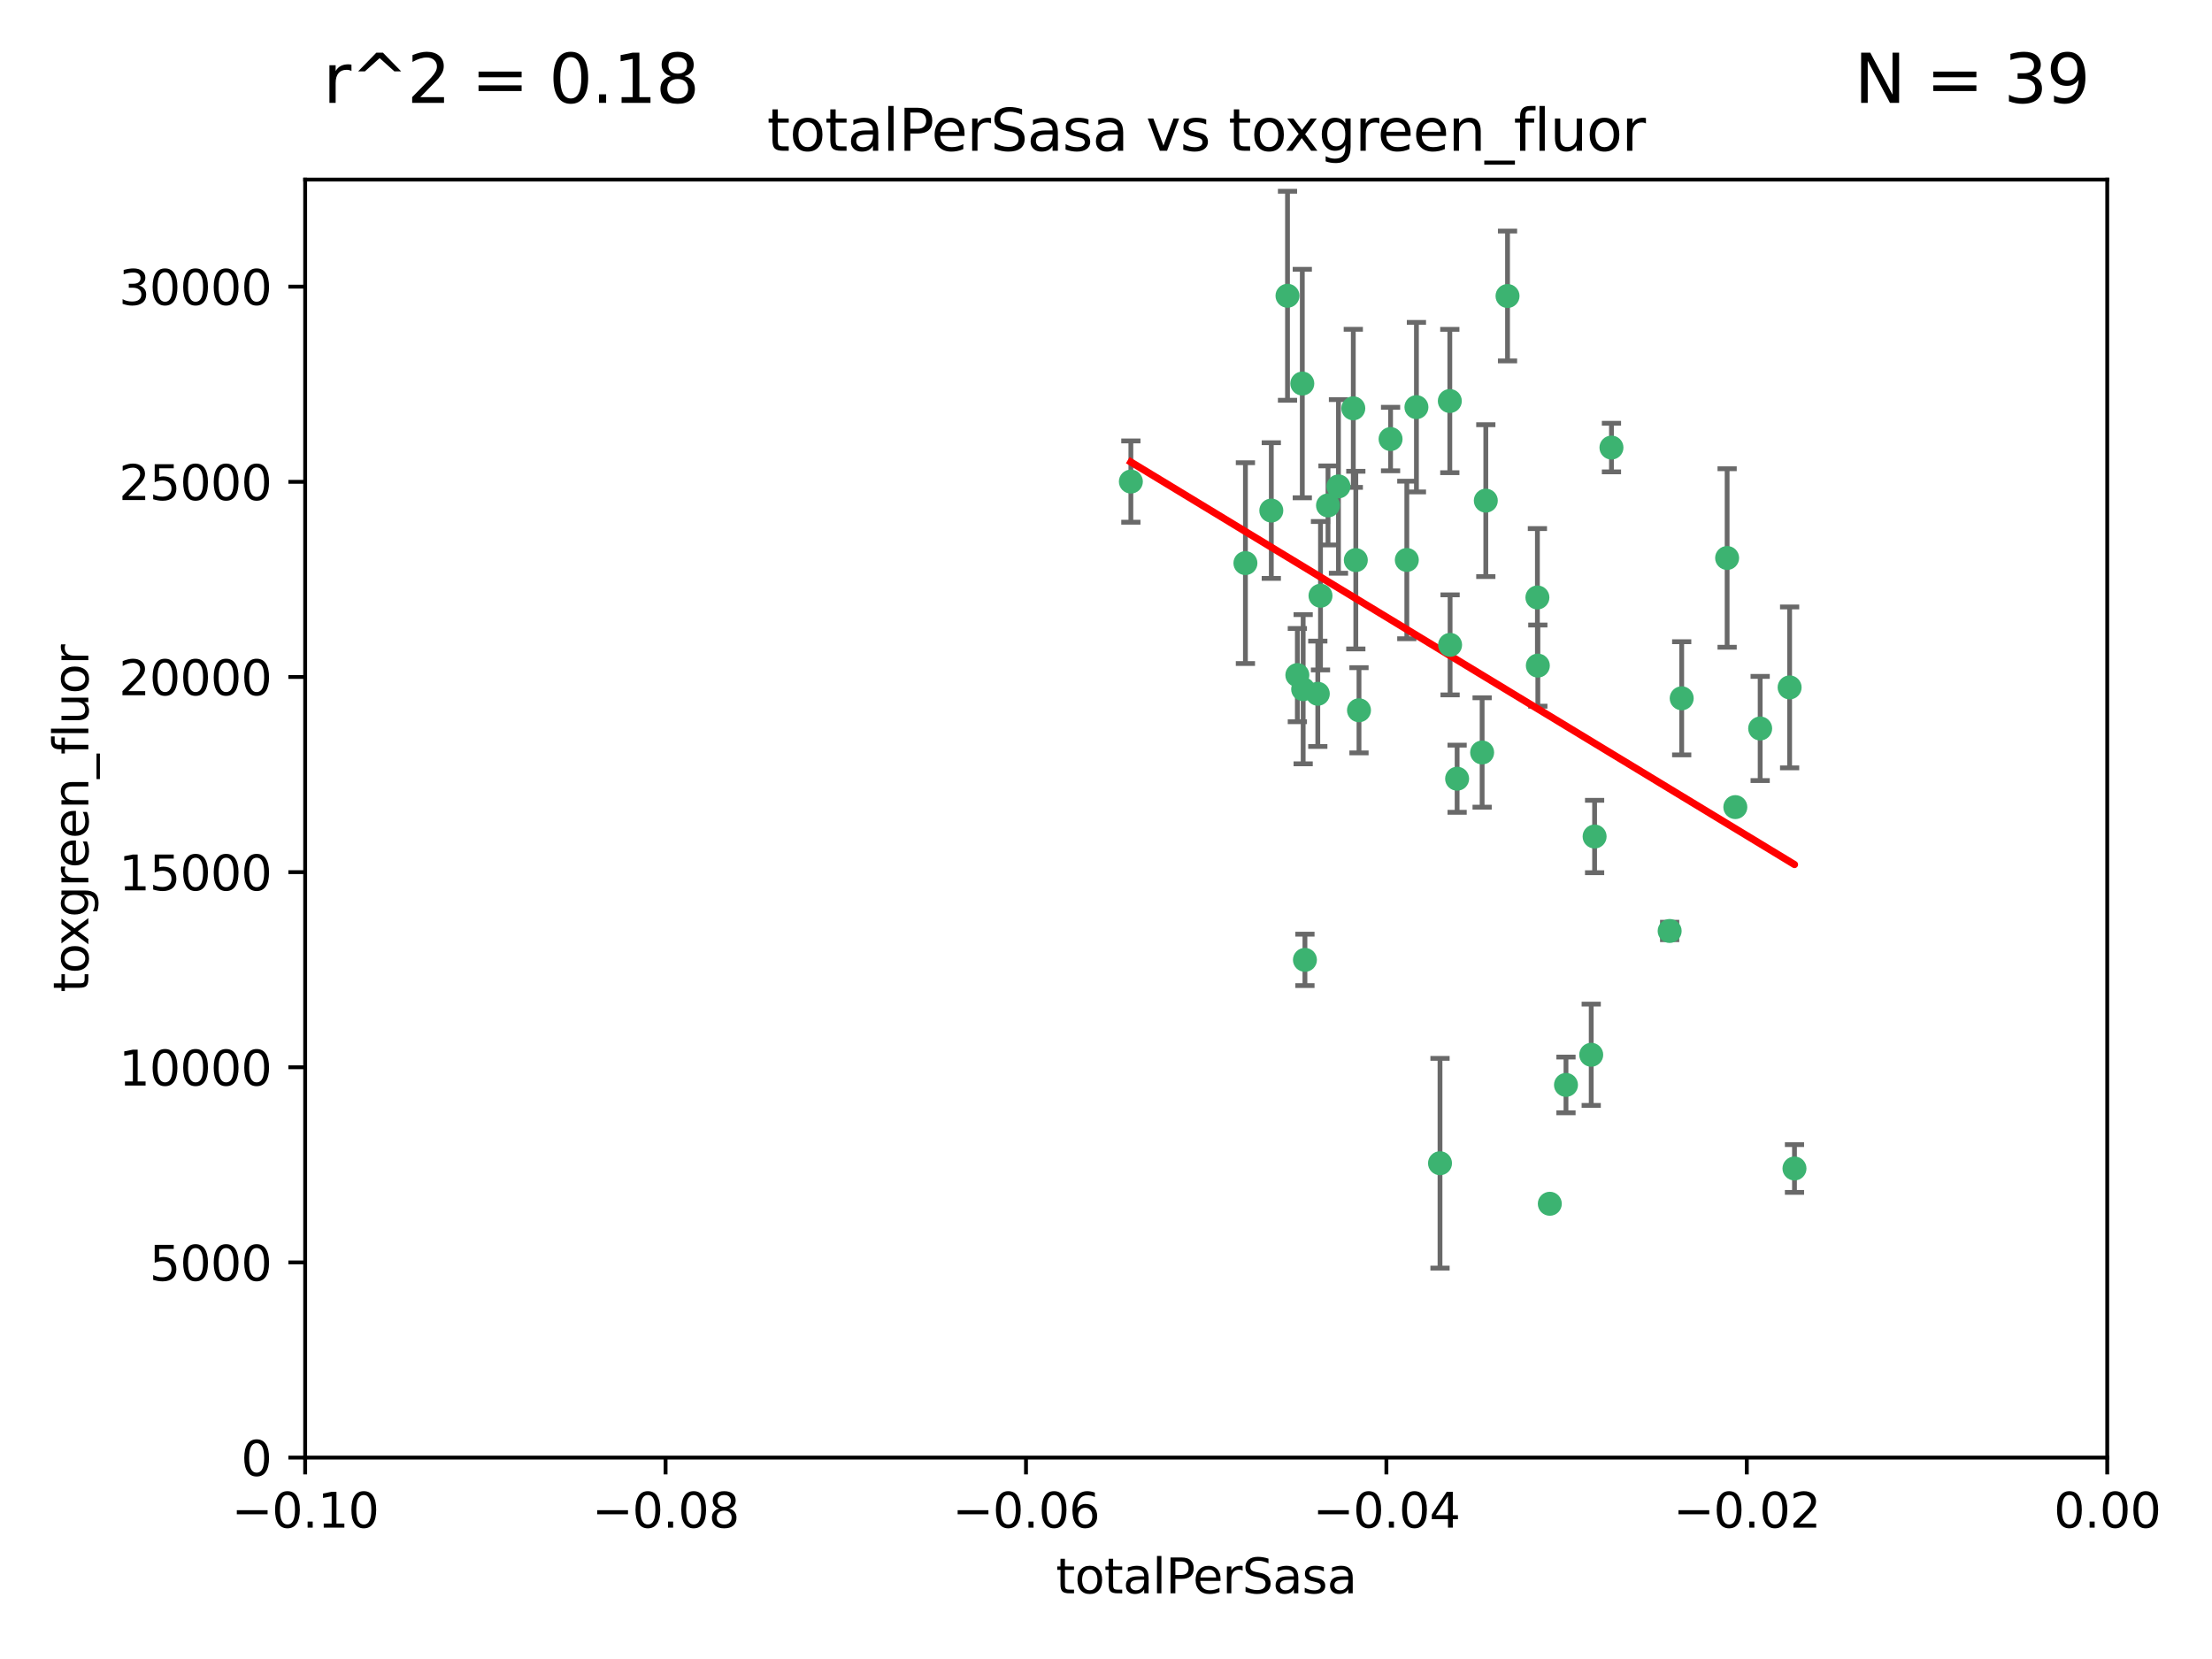 <?xml version="1.0" encoding="utf-8" standalone="no"?>
<!DOCTYPE svg PUBLIC "-//W3C//DTD SVG 1.1//EN"
  "http://www.w3.org/Graphics/SVG/1.1/DTD/svg11.dtd">
<svg xmlns:xlink="http://www.w3.org/1999/xlink" width="460.8pt" height="345.6pt" viewBox="0 0 460.8 345.6" xmlns="http://www.w3.org/2000/svg" version="1.1">
 <defs>
  <style type="text/css">*{stroke-linejoin: round; stroke-linecap: butt}</style>
 </defs>
 <g id="figure_1">
  <g id="patch_1">
   <path d="M 0 345.6 
L 460.8 345.6 
L 460.8 0 
L 0 0 
z
" style="fill: #ffffff"/>
  </g>
  <g id="axes_1">
   <g id="patch_2">
    <path d="M 63.571 303.64 
L 438.975 303.64 
L 438.975 37.411 
L 63.571 37.411 
z
" style="fill: #ffffff"/>
   </g>
   <g id="PathCollection_1">
    <defs>
     <path id="mae2291fa3c" d="M 0 1.118 
C 0.297 1.118 0.581 1 0.791 0.791 
C 1 0.581 1.118 0.297 1.118 0 
C 1.118 -0.297 1 -0.581 0.791 -0.791 
C 0.581 -1 0.297 -1.118 0 -1.118 
C -0.297 -1.118 -0.581 -1 -0.791 -0.791 
C -1 -0.581 -1.118 -0.297 -1.118 0 
C -1.118 0.297 -1 0.581 -0.791 0.791 
C -0.581 1 -0.297 1.118 0 1.118 
z
" style="stroke: #3cb371"/>
    </defs>
    <g clip-path="url(#p43581bf403)">
     <use xlink:href="#mae2291fa3c" x="235.58" y="100.319" style="fill: #3cb371; stroke: #3cb371"/>
     <use xlink:href="#mae2291fa3c" x="268.211" y="61.614" style="fill: #3cb371; stroke: #3cb371"/>
     <use xlink:href="#mae2291fa3c" x="275.085" y="124.1" style="fill: #3cb371; stroke: #3cb371"/>
     <use xlink:href="#mae2291fa3c" x="264.836" y="106.358" style="fill: #3cb371; stroke: #3cb371"/>
     <use xlink:href="#mae2291fa3c" x="271.293" y="79.9" style="fill: #3cb371; stroke: #3cb371"/>
     <use xlink:href="#mae2291fa3c" x="281.916" y="85.062" style="fill: #3cb371; stroke: #3cb371"/>
     <use xlink:href="#mae2291fa3c" x="270.262" y="140.634" style="fill: #3cb371; stroke: #3cb371"/>
     <use xlink:href="#mae2291fa3c" x="259.444" y="117.306" style="fill: #3cb371; stroke: #3cb371"/>
     <use xlink:href="#mae2291fa3c" x="276.649" y="105.288" style="fill: #3cb371; stroke: #3cb371"/>
     <use xlink:href="#mae2291fa3c" x="278.828" y="101.33" style="fill: #3cb371; stroke: #3cb371"/>
     <use xlink:href="#mae2291fa3c" x="271.473" y="143.574" style="fill: #3cb371; stroke: #3cb371"/>
     <use xlink:href="#mae2291fa3c" x="295.068" y="84.817" style="fill: #3cb371; stroke: #3cb371"/>
     <use xlink:href="#mae2291fa3c" x="282.441" y="116.682" style="fill: #3cb371; stroke: #3cb371"/>
     <use xlink:href="#mae2291fa3c" x="289.681" y="91.463" style="fill: #3cb371; stroke: #3cb371"/>
     <use xlink:href="#mae2291fa3c" x="302.023" y="83.54" style="fill: #3cb371; stroke: #3cb371"/>
     <use xlink:href="#mae2291fa3c" x="283.103" y="147.962" style="fill: #3cb371; stroke: #3cb371"/>
     <use xlink:href="#mae2291fa3c" x="299.98" y="242.324" style="fill: #3cb371; stroke: #3cb371"/>
     <use xlink:href="#mae2291fa3c" x="335.696" y="93.237" style="fill: #3cb371; stroke: #3cb371"/>
     <use xlink:href="#mae2291fa3c" x="293.065" y="116.65" style="fill: #3cb371; stroke: #3cb371"/>
     <use xlink:href="#mae2291fa3c" x="314.046" y="61.664" style="fill: #3cb371; stroke: #3cb371"/>
     <use xlink:href="#mae2291fa3c" x="274.522" y="144.527" style="fill: #3cb371; stroke: #3cb371"/>
     <use xlink:href="#mae2291fa3c" x="271.842" y="199.958" style="fill: #3cb371; stroke: #3cb371"/>
     <use xlink:href="#mae2291fa3c" x="302.081" y="134.337" style="fill: #3cb371; stroke: #3cb371"/>
     <use xlink:href="#mae2291fa3c" x="309.521" y="104.293" style="fill: #3cb371; stroke: #3cb371"/>
     <use xlink:href="#mae2291fa3c" x="308.755" y="156.754" style="fill: #3cb371; stroke: #3cb371"/>
     <use xlink:href="#mae2291fa3c" x="320.359" y="138.657" style="fill: #3cb371; stroke: #3cb371"/>
     <use xlink:href="#mae2291fa3c" x="320.27" y="124.464" style="fill: #3cb371; stroke: #3cb371"/>
     <use xlink:href="#mae2291fa3c" x="322.853" y="250.767" style="fill: #3cb371; stroke: #3cb371"/>
     <use xlink:href="#mae2291fa3c" x="332.186" y="174.261" style="fill: #3cb371; stroke: #3cb371"/>
     <use xlink:href="#mae2291fa3c" x="303.545" y="162.223" style="fill: #3cb371; stroke: #3cb371"/>
     <use xlink:href="#mae2291fa3c" x="326.223" y="226.007" style="fill: #3cb371; stroke: #3cb371"/>
     <use xlink:href="#mae2291fa3c" x="347.819" y="193.94" style="fill: #3cb371; stroke: #3cb371"/>
     <use xlink:href="#mae2291fa3c" x="350.329" y="145.468" style="fill: #3cb371; stroke: #3cb371"/>
     <use xlink:href="#mae2291fa3c" x="361.5" y="168.134" style="fill: #3cb371; stroke: #3cb371"/>
     <use xlink:href="#mae2291fa3c" x="331.48" y="219.726" style="fill: #3cb371; stroke: #3cb371"/>
     <use xlink:href="#mae2291fa3c" x="372.811" y="143.2" style="fill: #3cb371; stroke: #3cb371"/>
     <use xlink:href="#mae2291fa3c" x="359.792" y="116.24" style="fill: #3cb371; stroke: #3cb371"/>
     <use xlink:href="#mae2291fa3c" x="373.823" y="243.416" style="fill: #3cb371; stroke: #3cb371"/>
     <use xlink:href="#mae2291fa3c" x="366.674" y="151.755" style="fill: #3cb371; stroke: #3cb371"/>
    </g>
   </g>
   <g id="matplotlib.axis_1">
    <g id="xtick_1">
     <g id="line2d_1">
      <defs>
       <path id="m2217fc116c" d="M 0 0 
L 0 3.5 
" style="stroke: #000000; stroke-width: 0.8"/>
      </defs>
      <g>
       <use xlink:href="#m2217fc116c" x="63.571" y="303.64" style="stroke: #000000; stroke-width: 0.8"/>
      </g>
     </g>
     <g id="text_1">
      <!-- −0.10 -->
      <g transform="translate(48.249 318.238)scale(0.1 -0.1)">
       <defs>
        <path id="DejaVuSans-2212" d="M 678 2272 
L 4684 2272 
L 4684 1741 
L 678 1741 
L 678 2272 
z
" transform="scale(0.016)"/>
        <path id="DejaVuSans-30" d="M 2034 4250 
Q 1547 4250 1301 3770 
Q 1056 3291 1056 2328 
Q 1056 1369 1301 889 
Q 1547 409 2034 409 
Q 2525 409 2770 889 
Q 3016 1369 3016 2328 
Q 3016 3291 2770 3770 
Q 2525 4250 2034 4250 
z
M 2034 4750 
Q 2819 4750 3233 4129 
Q 3647 3509 3647 2328 
Q 3647 1150 3233 529 
Q 2819 -91 2034 -91 
Q 1250 -91 836 529 
Q 422 1150 422 2328 
Q 422 3509 836 4129 
Q 1250 4750 2034 4750 
z
" transform="scale(0.016)"/>
        <path id="DejaVuSans-2e" d="M 684 794 
L 1344 794 
L 1344 0 
L 684 0 
L 684 794 
z
" transform="scale(0.016)"/>
        <path id="DejaVuSans-31" d="M 794 531 
L 1825 531 
L 1825 4091 
L 703 3866 
L 703 4441 
L 1819 4666 
L 2450 4666 
L 2450 531 
L 3481 531 
L 3481 0 
L 794 0 
L 794 531 
z
" transform="scale(0.016)"/>
       </defs>
       <use xlink:href="#DejaVuSans-2212"/>
       <use xlink:href="#DejaVuSans-30" x="83.789"/>
       <use xlink:href="#DejaVuSans-2e" x="147.412"/>
       <use xlink:href="#DejaVuSans-31" x="179.199"/>
       <use xlink:href="#DejaVuSans-30" x="242.822"/>
      </g>
     </g>
    </g>
    <g id="xtick_2">
     <g id="line2d_2">
      <g>
       <use xlink:href="#m2217fc116c" x="138.652" y="303.64" style="stroke: #000000; stroke-width: 0.8"/>
      </g>
     </g>
     <g id="text_2">
      <!-- −0.08 -->
      <g transform="translate(123.329 318.238)scale(0.1 -0.1)">
       <defs>
        <path id="DejaVuSans-38" d="M 2034 2216 
Q 1584 2216 1326 1975 
Q 1069 1734 1069 1313 
Q 1069 891 1326 650 
Q 1584 409 2034 409 
Q 2484 409 2743 651 
Q 3003 894 3003 1313 
Q 3003 1734 2745 1975 
Q 2488 2216 2034 2216 
z
M 1403 2484 
Q 997 2584 770 2862 
Q 544 3141 544 3541 
Q 544 4100 942 4425 
Q 1341 4750 2034 4750 
Q 2731 4750 3128 4425 
Q 3525 4100 3525 3541 
Q 3525 3141 3298 2862 
Q 3072 2584 2669 2484 
Q 3125 2378 3379 2068 
Q 3634 1759 3634 1313 
Q 3634 634 3220 271 
Q 2806 -91 2034 -91 
Q 1263 -91 848 271 
Q 434 634 434 1313 
Q 434 1759 690 2068 
Q 947 2378 1403 2484 
z
M 1172 3481 
Q 1172 3119 1398 2916 
Q 1625 2713 2034 2713 
Q 2441 2713 2670 2916 
Q 2900 3119 2900 3481 
Q 2900 3844 2670 4047 
Q 2441 4250 2034 4250 
Q 1625 4250 1398 4047 
Q 1172 3844 1172 3481 
z
" transform="scale(0.016)"/>
       </defs>
       <use xlink:href="#DejaVuSans-2212"/>
       <use xlink:href="#DejaVuSans-30" x="83.789"/>
       <use xlink:href="#DejaVuSans-2e" x="147.412"/>
       <use xlink:href="#DejaVuSans-30" x="179.199"/>
       <use xlink:href="#DejaVuSans-38" x="242.822"/>
      </g>
     </g>
    </g>
    <g id="xtick_3">
     <g id="line2d_3">
      <g>
       <use xlink:href="#m2217fc116c" x="213.733" y="303.64" style="stroke: #000000; stroke-width: 0.8"/>
      </g>
     </g>
     <g id="text_3">
      <!-- −0.06 -->
      <g transform="translate(198.41 318.238)scale(0.1 -0.1)">
       <defs>
        <path id="DejaVuSans-36" d="M 2113 2584 
Q 1688 2584 1439 2293 
Q 1191 2003 1191 1497 
Q 1191 994 1439 701 
Q 1688 409 2113 409 
Q 2538 409 2786 701 
Q 3034 994 3034 1497 
Q 3034 2003 2786 2293 
Q 2538 2584 2113 2584 
z
M 3366 4563 
L 3366 3988 
Q 3128 4100 2886 4159 
Q 2644 4219 2406 4219 
Q 1781 4219 1451 3797 
Q 1122 3375 1075 2522 
Q 1259 2794 1537 2939 
Q 1816 3084 2150 3084 
Q 2853 3084 3261 2657 
Q 3669 2231 3669 1497 
Q 3669 778 3244 343 
Q 2819 -91 2113 -91 
Q 1303 -91 875 529 
Q 447 1150 447 2328 
Q 447 3434 972 4092 
Q 1497 4750 2381 4750 
Q 2619 4750 2861 4703 
Q 3103 4656 3366 4563 
z
" transform="scale(0.016)"/>
       </defs>
       <use xlink:href="#DejaVuSans-2212"/>
       <use xlink:href="#DejaVuSans-30" x="83.789"/>
       <use xlink:href="#DejaVuSans-2e" x="147.412"/>
       <use xlink:href="#DejaVuSans-30" x="179.199"/>
       <use xlink:href="#DejaVuSans-36" x="242.822"/>
      </g>
     </g>
    </g>
    <g id="xtick_4">
     <g id="line2d_4">
      <g>
       <use xlink:href="#m2217fc116c" x="288.813" y="303.64" style="stroke: #000000; stroke-width: 0.8"/>
      </g>
     </g>
     <g id="text_4">
      <!-- −0.04 -->
      <g transform="translate(273.491 318.238)scale(0.1 -0.1)">
       <defs>
        <path id="DejaVuSans-34" d="M 2419 4116 
L 825 1625 
L 2419 1625 
L 2419 4116 
z
M 2253 4666 
L 3047 4666 
L 3047 1625 
L 3713 1625 
L 3713 1100 
L 3047 1100 
L 3047 0 
L 2419 0 
L 2419 1100 
L 313 1100 
L 313 1709 
L 2253 4666 
z
" transform="scale(0.016)"/>
       </defs>
       <use xlink:href="#DejaVuSans-2212"/>
       <use xlink:href="#DejaVuSans-30" x="83.789"/>
       <use xlink:href="#DejaVuSans-2e" x="147.412"/>
       <use xlink:href="#DejaVuSans-30" x="179.199"/>
       <use xlink:href="#DejaVuSans-34" x="242.822"/>
      </g>
     </g>
    </g>
    <g id="xtick_5">
     <g id="line2d_5">
      <g>
       <use xlink:href="#m2217fc116c" x="363.894" y="303.64" style="stroke: #000000; stroke-width: 0.8"/>
      </g>
     </g>
     <g id="text_5">
      <!-- −0.02 -->
      <g transform="translate(348.572 318.238)scale(0.1 -0.1)">
       <defs>
        <path id="DejaVuSans-32" d="M 1228 531 
L 3431 531 
L 3431 0 
L 469 0 
L 469 531 
Q 828 903 1448 1529 
Q 2069 2156 2228 2338 
Q 2531 2678 2651 2914 
Q 2772 3150 2772 3378 
Q 2772 3750 2511 3984 
Q 2250 4219 1831 4219 
Q 1534 4219 1204 4116 
Q 875 4013 500 3803 
L 500 4441 
Q 881 4594 1212 4672 
Q 1544 4750 1819 4750 
Q 2544 4750 2975 4387 
Q 3406 4025 3406 3419 
Q 3406 3131 3298 2873 
Q 3191 2616 2906 2266 
Q 2828 2175 2409 1742 
Q 1991 1309 1228 531 
z
" transform="scale(0.016)"/>
       </defs>
       <use xlink:href="#DejaVuSans-2212"/>
       <use xlink:href="#DejaVuSans-30" x="83.789"/>
       <use xlink:href="#DejaVuSans-2e" x="147.412"/>
       <use xlink:href="#DejaVuSans-30" x="179.199"/>
       <use xlink:href="#DejaVuSans-32" x="242.822"/>
      </g>
     </g>
    </g>
    <g id="xtick_6">
     <g id="line2d_6">
      <g>
       <use xlink:href="#m2217fc116c" x="438.975" y="303.64" style="stroke: #000000; stroke-width: 0.8"/>
      </g>
     </g>
     <g id="text_6">
      <!-- 0.00 -->
      <g transform="translate(427.842 318.238)scale(0.1 -0.1)">
       <use xlink:href="#DejaVuSans-30"/>
       <use xlink:href="#DejaVuSans-2e" x="63.623"/>
       <use xlink:href="#DejaVuSans-30" x="95.41"/>
       <use xlink:href="#DejaVuSans-30" x="159.033"/>
      </g>
     </g>
    </g>
    <g id="text_7">
     <!-- totalPerSasa -->
     <g transform="translate(219.968 331.917)scale(0.1 -0.1)">
      <defs>
       <path id="DejaVuSans-74" d="M 1172 4494 
L 1172 3500 
L 2356 3500 
L 2356 3053 
L 1172 3053 
L 1172 1153 
Q 1172 725 1289 603 
Q 1406 481 1766 481 
L 2356 481 
L 2356 0 
L 1766 0 
Q 1100 0 847 248 
Q 594 497 594 1153 
L 594 3053 
L 172 3053 
L 172 3500 
L 594 3500 
L 594 4494 
L 1172 4494 
z
" transform="scale(0.016)"/>
       <path id="DejaVuSans-6f" d="M 1959 3097 
Q 1497 3097 1228 2736 
Q 959 2375 959 1747 
Q 959 1119 1226 758 
Q 1494 397 1959 397 
Q 2419 397 2687 759 
Q 2956 1122 2956 1747 
Q 2956 2369 2687 2733 
Q 2419 3097 1959 3097 
z
M 1959 3584 
Q 2709 3584 3137 3096 
Q 3566 2609 3566 1747 
Q 3566 888 3137 398 
Q 2709 -91 1959 -91 
Q 1206 -91 779 398 
Q 353 888 353 1747 
Q 353 2609 779 3096 
Q 1206 3584 1959 3584 
z
" transform="scale(0.016)"/>
       <path id="DejaVuSans-61" d="M 2194 1759 
Q 1497 1759 1228 1600 
Q 959 1441 959 1056 
Q 959 750 1161 570 
Q 1363 391 1709 391 
Q 2188 391 2477 730 
Q 2766 1069 2766 1631 
L 2766 1759 
L 2194 1759 
z
M 3341 1997 
L 3341 0 
L 2766 0 
L 2766 531 
Q 2569 213 2275 61 
Q 1981 -91 1556 -91 
Q 1019 -91 701 211 
Q 384 513 384 1019 
Q 384 1609 779 1909 
Q 1175 2209 1959 2209 
L 2766 2209 
L 2766 2266 
Q 2766 2663 2505 2880 
Q 2244 3097 1772 3097 
Q 1472 3097 1187 3025 
Q 903 2953 641 2809 
L 641 3341 
Q 956 3463 1253 3523 
Q 1550 3584 1831 3584 
Q 2591 3584 2966 3190 
Q 3341 2797 3341 1997 
z
" transform="scale(0.016)"/>
       <path id="DejaVuSans-6c" d="M 603 4863 
L 1178 4863 
L 1178 0 
L 603 0 
L 603 4863 
z
" transform="scale(0.016)"/>
       <path id="DejaVuSans-50" d="M 1259 4147 
L 1259 2394 
L 2053 2394 
Q 2494 2394 2734 2622 
Q 2975 2850 2975 3272 
Q 2975 3691 2734 3919 
Q 2494 4147 2053 4147 
L 1259 4147 
z
M 628 4666 
L 2053 4666 
Q 2838 4666 3239 4311 
Q 3641 3956 3641 3272 
Q 3641 2581 3239 2228 
Q 2838 1875 2053 1875 
L 1259 1875 
L 1259 0 
L 628 0 
L 628 4666 
z
" transform="scale(0.016)"/>
       <path id="DejaVuSans-65" d="M 3597 1894 
L 3597 1613 
L 953 1613 
Q 991 1019 1311 708 
Q 1631 397 2203 397 
Q 2534 397 2845 478 
Q 3156 559 3463 722 
L 3463 178 
Q 3153 47 2828 -22 
Q 2503 -91 2169 -91 
Q 1331 -91 842 396 
Q 353 884 353 1716 
Q 353 2575 817 3079 
Q 1281 3584 2069 3584 
Q 2775 3584 3186 3129 
Q 3597 2675 3597 1894 
z
M 3022 2063 
Q 3016 2534 2758 2815 
Q 2500 3097 2075 3097 
Q 1594 3097 1305 2825 
Q 1016 2553 972 2059 
L 3022 2063 
z
" transform="scale(0.016)"/>
       <path id="DejaVuSans-72" d="M 2631 2963 
Q 2534 3019 2420 3045 
Q 2306 3072 2169 3072 
Q 1681 3072 1420 2755 
Q 1159 2438 1159 1844 
L 1159 0 
L 581 0 
L 581 3500 
L 1159 3500 
L 1159 2956 
Q 1341 3275 1631 3429 
Q 1922 3584 2338 3584 
Q 2397 3584 2469 3576 
Q 2541 3569 2628 3553 
L 2631 2963 
z
" transform="scale(0.016)"/>
       <path id="DejaVuSans-53" d="M 3425 4513 
L 3425 3897 
Q 3066 4069 2747 4153 
Q 2428 4238 2131 4238 
Q 1616 4238 1336 4038 
Q 1056 3838 1056 3469 
Q 1056 3159 1242 3001 
Q 1428 2844 1947 2747 
L 2328 2669 
Q 3034 2534 3370 2195 
Q 3706 1856 3706 1288 
Q 3706 609 3251 259 
Q 2797 -91 1919 -91 
Q 1588 -91 1214 -16 
Q 841 59 441 206 
L 441 856 
Q 825 641 1194 531 
Q 1563 422 1919 422 
Q 2459 422 2753 634 
Q 3047 847 3047 1241 
Q 3047 1584 2836 1778 
Q 2625 1972 2144 2069 
L 1759 2144 
Q 1053 2284 737 2584 
Q 422 2884 422 3419 
Q 422 4038 858 4394 
Q 1294 4750 2059 4750 
Q 2388 4750 2728 4690 
Q 3069 4631 3425 4513 
z
" transform="scale(0.016)"/>
       <path id="DejaVuSans-73" d="M 2834 3397 
L 2834 2853 
Q 2591 2978 2328 3040 
Q 2066 3103 1784 3103 
Q 1356 3103 1142 2972 
Q 928 2841 928 2578 
Q 928 2378 1081 2264 
Q 1234 2150 1697 2047 
L 1894 2003 
Q 2506 1872 2764 1633 
Q 3022 1394 3022 966 
Q 3022 478 2636 193 
Q 2250 -91 1575 -91 
Q 1294 -91 989 -36 
Q 684 19 347 128 
L 347 722 
Q 666 556 975 473 
Q 1284 391 1588 391 
Q 1994 391 2212 530 
Q 2431 669 2431 922 
Q 2431 1156 2273 1281 
Q 2116 1406 1581 1522 
L 1381 1569 
Q 847 1681 609 1914 
Q 372 2147 372 2553 
Q 372 3047 722 3315 
Q 1072 3584 1716 3584 
Q 2034 3584 2315 3537 
Q 2597 3491 2834 3397 
z
" transform="scale(0.016)"/>
      </defs>
      <use xlink:href="#DejaVuSans-74"/>
      <use xlink:href="#DejaVuSans-6f" x="39.209"/>
      <use xlink:href="#DejaVuSans-74" x="100.391"/>
      <use xlink:href="#DejaVuSans-61" x="139.6"/>
      <use xlink:href="#DejaVuSans-6c" x="200.879"/>
      <use xlink:href="#DejaVuSans-50" x="228.662"/>
      <use xlink:href="#DejaVuSans-65" x="285.34"/>
      <use xlink:href="#DejaVuSans-72" x="346.863"/>
      <use xlink:href="#DejaVuSans-53" x="387.977"/>
      <use xlink:href="#DejaVuSans-61" x="451.453"/>
      <use xlink:href="#DejaVuSans-73" x="512.732"/>
      <use xlink:href="#DejaVuSans-61" x="564.832"/>
     </g>
    </g>
   </g>
   <g id="matplotlib.axis_2">
    <g id="ytick_1">
     <g id="line2d_7">
      <defs>
       <path id="m0055ca1f34" d="M 0 0 
L -3.5 0 
" style="stroke: #000000; stroke-width: 0.8"/>
      </defs>
      <g>
       <use xlink:href="#m0055ca1f34" x="63.571" y="303.64" style="stroke: #000000; stroke-width: 0.8"/>
      </g>
     </g>
     <g id="text_8">
      <!-- 0 -->
      <g transform="translate(50.209 307.439)scale(0.1 -0.1)">
       <use xlink:href="#DejaVuSans-30"/>
      </g>
     </g>
    </g>
    <g id="ytick_2">
     <g id="line2d_8">
      <g>
       <use xlink:href="#m0055ca1f34" x="63.571" y="262.986" style="stroke: #000000; stroke-width: 0.8"/>
      </g>
     </g>
     <g id="text_9">
      <!-- 5000 -->
      <g transform="translate(31.121 266.786)scale(0.1 -0.1)">
       <defs>
        <path id="DejaVuSans-35" d="M 691 4666 
L 3169 4666 
L 3169 4134 
L 1269 4134 
L 1269 2991 
Q 1406 3038 1543 3061 
Q 1681 3084 1819 3084 
Q 2600 3084 3056 2656 
Q 3513 2228 3513 1497 
Q 3513 744 3044 326 
Q 2575 -91 1722 -91 
Q 1428 -91 1123 -41 
Q 819 9 494 109 
L 494 744 
Q 775 591 1075 516 
Q 1375 441 1709 441 
Q 2250 441 2565 725 
Q 2881 1009 2881 1497 
Q 2881 1984 2565 2268 
Q 2250 2553 1709 2553 
Q 1456 2553 1204 2497 
Q 953 2441 691 2322 
L 691 4666 
z
" transform="scale(0.016)"/>
       </defs>
       <use xlink:href="#DejaVuSans-35"/>
       <use xlink:href="#DejaVuSans-30" x="63.623"/>
       <use xlink:href="#DejaVuSans-30" x="127.246"/>
       <use xlink:href="#DejaVuSans-30" x="190.869"/>
      </g>
     </g>
    </g>
    <g id="ytick_3">
     <g id="line2d_9">
      <g>
       <use xlink:href="#m0055ca1f34" x="63.571" y="222.333" style="stroke: #000000; stroke-width: 0.8"/>
      </g>
     </g>
     <g id="text_10">
      <!-- 10000 -->
      <g transform="translate(24.759 226.132)scale(0.1 -0.1)">
       <use xlink:href="#DejaVuSans-31"/>
       <use xlink:href="#DejaVuSans-30" x="63.623"/>
       <use xlink:href="#DejaVuSans-30" x="127.246"/>
       <use xlink:href="#DejaVuSans-30" x="190.869"/>
       <use xlink:href="#DejaVuSans-30" x="254.492"/>
      </g>
     </g>
    </g>
    <g id="ytick_4">
     <g id="line2d_10">
      <g>
       <use xlink:href="#m0055ca1f34" x="63.571" y="181.679" style="stroke: #000000; stroke-width: 0.8"/>
      </g>
     </g>
     <g id="text_11">
      <!-- 15000 -->
      <g transform="translate(24.759 185.478)scale(0.1 -0.1)">
       <use xlink:href="#DejaVuSans-31"/>
       <use xlink:href="#DejaVuSans-35" x="63.623"/>
       <use xlink:href="#DejaVuSans-30" x="127.246"/>
       <use xlink:href="#DejaVuSans-30" x="190.869"/>
       <use xlink:href="#DejaVuSans-30" x="254.492"/>
      </g>
     </g>
    </g>
    <g id="ytick_5">
     <g id="line2d_11">
      <g>
       <use xlink:href="#m0055ca1f34" x="63.571" y="141.026" style="stroke: #000000; stroke-width: 0.8"/>
      </g>
     </g>
     <g id="text_12">
      <!-- 20000 -->
      <g transform="translate(24.759 144.825)scale(0.1 -0.1)">
       <use xlink:href="#DejaVuSans-32"/>
       <use xlink:href="#DejaVuSans-30" x="63.623"/>
       <use xlink:href="#DejaVuSans-30" x="127.246"/>
       <use xlink:href="#DejaVuSans-30" x="190.869"/>
       <use xlink:href="#DejaVuSans-30" x="254.492"/>
      </g>
     </g>
    </g>
    <g id="ytick_6">
     <g id="line2d_12">
      <g>
       <use xlink:href="#m0055ca1f34" x="63.571" y="100.372" style="stroke: #000000; stroke-width: 0.8"/>
      </g>
     </g>
     <g id="text_13">
      <!-- 25000 -->
      <g transform="translate(24.759 104.171)scale(0.1 -0.1)">
       <use xlink:href="#DejaVuSans-32"/>
       <use xlink:href="#DejaVuSans-35" x="63.623"/>
       <use xlink:href="#DejaVuSans-30" x="127.246"/>
       <use xlink:href="#DejaVuSans-30" x="190.869"/>
       <use xlink:href="#DejaVuSans-30" x="254.492"/>
      </g>
     </g>
    </g>
    <g id="ytick_7">
     <g id="line2d_13">
      <g>
       <use xlink:href="#m0055ca1f34" x="63.571" y="59.718" style="stroke: #000000; stroke-width: 0.8"/>
      </g>
     </g>
     <g id="text_14">
      <!-- 30000 -->
      <g transform="translate(24.759 63.518)scale(0.1 -0.1)">
       <defs>
        <path id="DejaVuSans-33" d="M 2597 2516 
Q 3050 2419 3304 2112 
Q 3559 1806 3559 1356 
Q 3559 666 3084 287 
Q 2609 -91 1734 -91 
Q 1441 -91 1130 -33 
Q 819 25 488 141 
L 488 750 
Q 750 597 1062 519 
Q 1375 441 1716 441 
Q 2309 441 2620 675 
Q 2931 909 2931 1356 
Q 2931 1769 2642 2001 
Q 2353 2234 1838 2234 
L 1294 2234 
L 1294 2753 
L 1863 2753 
Q 2328 2753 2575 2939 
Q 2822 3125 2822 3475 
Q 2822 3834 2567 4026 
Q 2313 4219 1838 4219 
Q 1578 4219 1281 4162 
Q 984 4106 628 3988 
L 628 4550 
Q 988 4650 1302 4700 
Q 1616 4750 1894 4750 
Q 2613 4750 3031 4423 
Q 3450 4097 3450 3541 
Q 3450 3153 3228 2886 
Q 3006 2619 2597 2516 
z
" transform="scale(0.016)"/>
       </defs>
       <use xlink:href="#DejaVuSans-33"/>
       <use xlink:href="#DejaVuSans-30" x="63.623"/>
       <use xlink:href="#DejaVuSans-30" x="127.246"/>
       <use xlink:href="#DejaVuSans-30" x="190.869"/>
       <use xlink:href="#DejaVuSans-30" x="254.492"/>
      </g>
     </g>
    </g>
    <g id="text_15">
     <!-- toxgreen_fluor -->
     <g transform="translate(18.401 206.72)rotate(-90)scale(0.1 -0.1)">
      <defs>
       <path id="DejaVuSans-78" d="M 3513 3500 
L 2247 1797 
L 3578 0 
L 2900 0 
L 1881 1375 
L 863 0 
L 184 0 
L 1544 1831 
L 300 3500 
L 978 3500 
L 1906 2253 
L 2834 3500 
L 3513 3500 
z
" transform="scale(0.016)"/>
       <path id="DejaVuSans-67" d="M 2906 1791 
Q 2906 2416 2648 2759 
Q 2391 3103 1925 3103 
Q 1463 3103 1205 2759 
Q 947 2416 947 1791 
Q 947 1169 1205 825 
Q 1463 481 1925 481 
Q 2391 481 2648 825 
Q 2906 1169 2906 1791 
z
M 3481 434 
Q 3481 -459 3084 -895 
Q 2688 -1331 1869 -1331 
Q 1566 -1331 1297 -1286 
Q 1028 -1241 775 -1147 
L 775 -588 
Q 1028 -725 1275 -790 
Q 1522 -856 1778 -856 
Q 2344 -856 2625 -561 
Q 2906 -266 2906 331 
L 2906 616 
Q 2728 306 2450 153 
Q 2172 0 1784 0 
Q 1141 0 747 490 
Q 353 981 353 1791 
Q 353 2603 747 3093 
Q 1141 3584 1784 3584 
Q 2172 3584 2450 3431 
Q 2728 3278 2906 2969 
L 2906 3500 
L 3481 3500 
L 3481 434 
z
" transform="scale(0.016)"/>
       <path id="DejaVuSans-6e" d="M 3513 2113 
L 3513 0 
L 2938 0 
L 2938 2094 
Q 2938 2591 2744 2837 
Q 2550 3084 2163 3084 
Q 1697 3084 1428 2787 
Q 1159 2491 1159 1978 
L 1159 0 
L 581 0 
L 581 3500 
L 1159 3500 
L 1159 2956 
Q 1366 3272 1645 3428 
Q 1925 3584 2291 3584 
Q 2894 3584 3203 3211 
Q 3513 2838 3513 2113 
z
" transform="scale(0.016)"/>
       <path id="DejaVuSans-5f" d="M 3263 -1063 
L 3263 -1509 
L -63 -1509 
L -63 -1063 
L 3263 -1063 
z
" transform="scale(0.016)"/>
       <path id="DejaVuSans-66" d="M 2375 4863 
L 2375 4384 
L 1825 4384 
Q 1516 4384 1395 4259 
Q 1275 4134 1275 3809 
L 1275 3500 
L 2222 3500 
L 2222 3053 
L 1275 3053 
L 1275 0 
L 697 0 
L 697 3053 
L 147 3053 
L 147 3500 
L 697 3500 
L 697 3744 
Q 697 4328 969 4595 
Q 1241 4863 1831 4863 
L 2375 4863 
z
" transform="scale(0.016)"/>
       <path id="DejaVuSans-75" d="M 544 1381 
L 544 3500 
L 1119 3500 
L 1119 1403 
Q 1119 906 1312 657 
Q 1506 409 1894 409 
Q 2359 409 2629 706 
Q 2900 1003 2900 1516 
L 2900 3500 
L 3475 3500 
L 3475 0 
L 2900 0 
L 2900 538 
Q 2691 219 2414 64 
Q 2138 -91 1772 -91 
Q 1169 -91 856 284 
Q 544 659 544 1381 
z
M 1991 3584 
L 1991 3584 
z
" transform="scale(0.016)"/>
      </defs>
      <use xlink:href="#DejaVuSans-74"/>
      <use xlink:href="#DejaVuSans-6f" x="39.209"/>
      <use xlink:href="#DejaVuSans-78" x="97.266"/>
      <use xlink:href="#DejaVuSans-67" x="156.445"/>
      <use xlink:href="#DejaVuSans-72" x="219.922"/>
      <use xlink:href="#DejaVuSans-65" x="258.785"/>
      <use xlink:href="#DejaVuSans-65" x="320.309"/>
      <use xlink:href="#DejaVuSans-6e" x="381.832"/>
      <use xlink:href="#DejaVuSans-5f" x="445.211"/>
      <use xlink:href="#DejaVuSans-66" x="495.211"/>
      <use xlink:href="#DejaVuSans-6c" x="530.416"/>
      <use xlink:href="#DejaVuSans-75" x="558.199"/>
      <use xlink:href="#DejaVuSans-6f" x="621.578"/>
      <use xlink:href="#DejaVuSans-72" x="682.76"/>
     </g>
    </g>
   </g>
   <g id="LineCollection_1">
    <path d="M 235.58 108.787 
L 235.58 91.852 
" clip-path="url(#p43581bf403)" style="fill: none; stroke: #696969"/>
    <path d="M 268.211 83.38 
L 268.211 39.848 
" clip-path="url(#p43581bf403)" style="fill: none; stroke: #696969"/>
    <path d="M 275.085 139.562 
L 275.085 108.638 
" clip-path="url(#p43581bf403)" style="fill: none; stroke: #696969"/>
    <path d="M 264.836 120.489 
L 264.836 92.227 
" clip-path="url(#p43581bf403)" style="fill: none; stroke: #696969"/>
    <path d="M 271.293 103.698 
L 271.293 56.102 
" clip-path="url(#p43581bf403)" style="fill: none; stroke: #696969"/>
    <path d="M 281.916 101.528 
L 281.916 68.595 
" clip-path="url(#p43581bf403)" style="fill: none; stroke: #696969"/>
    <path d="M 270.262 150.349 
L 270.262 130.92 
" clip-path="url(#p43581bf403)" style="fill: none; stroke: #696969"/>
    <path d="M 259.444 138.218 
L 259.444 96.393 
" clip-path="url(#p43581bf403)" style="fill: none; stroke: #696969"/>
    <path d="M 276.649 113.522 
L 276.649 97.054 
" clip-path="url(#p43581bf403)" style="fill: none; stroke: #696969"/>
    <path d="M 278.828 119.415 
L 278.828 83.245 
" clip-path="url(#p43581bf403)" style="fill: none; stroke: #696969"/>
    <path d="M 271.473 159.116 
L 271.473 128.031 
" clip-path="url(#p43581bf403)" style="fill: none; stroke: #696969"/>
    <path d="M 295.068 102.476 
L 295.068 67.157 
" clip-path="url(#p43581bf403)" style="fill: none; stroke: #696969"/>
    <path d="M 282.441 135.19 
L 282.441 98.175 
" clip-path="url(#p43581bf403)" style="fill: none; stroke: #696969"/>
    <path d="M 289.681 98.075 
L 289.681 84.85 
" clip-path="url(#p43581bf403)" style="fill: none; stroke: #696969"/>
    <path d="M 302.023 98.468 
L 302.023 68.613 
" clip-path="url(#p43581bf403)" style="fill: none; stroke: #696969"/>
    <path d="M 283.103 156.838 
L 283.103 139.086 
" clip-path="url(#p43581bf403)" style="fill: none; stroke: #696969"/>
    <path d="M 299.98 264.166 
L 299.98 220.481 
" clip-path="url(#p43581bf403)" style="fill: none; stroke: #696969"/>
    <path d="M 335.696 98.3 
L 335.696 88.175 
" clip-path="url(#p43581bf403)" style="fill: none; stroke: #696969"/>
    <path d="M 293.065 133.058 
L 293.065 100.243 
" clip-path="url(#p43581bf403)" style="fill: none; stroke: #696969"/>
    <path d="M 314.046 75.185 
L 314.046 48.142 
" clip-path="url(#p43581bf403)" style="fill: none; stroke: #696969"/>
    <path d="M 274.522 155.498 
L 274.522 133.556 
" clip-path="url(#p43581bf403)" style="fill: none; stroke: #696969"/>
    <path d="M 271.842 205.31 
L 271.842 194.605 
" clip-path="url(#p43581bf403)" style="fill: none; stroke: #696969"/>
    <path d="M 302.081 144.76 
L 302.081 123.915 
" clip-path="url(#p43581bf403)" style="fill: none; stroke: #696969"/>
    <path d="M 309.521 120.111 
L 309.521 88.475 
" clip-path="url(#p43581bf403)" style="fill: none; stroke: #696969"/>
    <path d="M 308.755 168.148 
L 308.755 145.359 
" clip-path="url(#p43581bf403)" style="fill: none; stroke: #696969"/>
    <path d="M 320.359 147.112 
L 320.359 130.202 
" clip-path="url(#p43581bf403)" style="fill: none; stroke: #696969"/>
    <path d="M 320.27 138.816 
L 320.27 110.112 
" clip-path="url(#p43581bf403)" style="fill: none; stroke: #696969"/>
    <path d="M 322.853 251.458 
L 322.853 250.077 
" clip-path="url(#p43581bf403)" style="fill: none; stroke: #696969"/>
    <path d="M 332.186 181.8 
L 332.186 166.721 
" clip-path="url(#p43581bf403)" style="fill: none; stroke: #696969"/>
    <path d="M 303.545 169.217 
L 303.545 155.229 
" clip-path="url(#p43581bf403)" style="fill: none; stroke: #696969"/>
    <path d="M 326.223 231.811 
L 326.223 220.203 
" clip-path="url(#p43581bf403)" style="fill: none; stroke: #696969"/>
    <path d="M 347.819 195.758 
L 347.819 192.122 
" clip-path="url(#p43581bf403)" style="fill: none; stroke: #696969"/>
    <path d="M 350.329 157.254 
L 350.329 133.683 
" clip-path="url(#p43581bf403)" style="fill: none; stroke: #696969"/>
    <path d="M 361.5 168.892 
L 361.5 167.376 
" clip-path="url(#p43581bf403)" style="fill: none; stroke: #696969"/>
    <path d="M 331.48 230.277 
L 331.48 209.176 
" clip-path="url(#p43581bf403)" style="fill: none; stroke: #696969"/>
    <path d="M 372.811 159.961 
L 372.811 126.439 
" clip-path="url(#p43581bf403)" style="fill: none; stroke: #696969"/>
    <path d="M 359.792 134.83 
L 359.792 97.649 
" clip-path="url(#p43581bf403)" style="fill: none; stroke: #696969"/>
    <path d="M 373.823 248.392 
L 373.823 238.44 
" clip-path="url(#p43581bf403)" style="fill: none; stroke: #696969"/>
    <path d="M 366.674 162.606 
L 366.674 140.905 
" clip-path="url(#p43581bf403)" style="fill: none; stroke: #696969"/>
   </g>
   <g id="line2d_14">
    <defs>
     <path id="mafdded887d" d="M 2 0 
L -2 -0 
" style="stroke: #696969"/>
    </defs>
    <g clip-path="url(#p43581bf403)">
     <use xlink:href="#mafdded887d" x="235.58" y="108.787" style="fill: #696969; stroke: #696969"/>
     <use xlink:href="#mafdded887d" x="268.211" y="83.38" style="fill: #696969; stroke: #696969"/>
     <use xlink:href="#mafdded887d" x="275.085" y="139.562" style="fill: #696969; stroke: #696969"/>
     <use xlink:href="#mafdded887d" x="264.836" y="120.489" style="fill: #696969; stroke: #696969"/>
     <use xlink:href="#mafdded887d" x="271.293" y="103.698" style="fill: #696969; stroke: #696969"/>
     <use xlink:href="#mafdded887d" x="281.916" y="101.528" style="fill: #696969; stroke: #696969"/>
     <use xlink:href="#mafdded887d" x="270.262" y="150.349" style="fill: #696969; stroke: #696969"/>
     <use xlink:href="#mafdded887d" x="259.444" y="138.218" style="fill: #696969; stroke: #696969"/>
     <use xlink:href="#mafdded887d" x="276.649" y="113.522" style="fill: #696969; stroke: #696969"/>
     <use xlink:href="#mafdded887d" x="278.828" y="119.415" style="fill: #696969; stroke: #696969"/>
     <use xlink:href="#mafdded887d" x="271.473" y="159.116" style="fill: #696969; stroke: #696969"/>
     <use xlink:href="#mafdded887d" x="295.068" y="102.476" style="fill: #696969; stroke: #696969"/>
     <use xlink:href="#mafdded887d" x="282.441" y="135.19" style="fill: #696969; stroke: #696969"/>
     <use xlink:href="#mafdded887d" x="289.681" y="98.075" style="fill: #696969; stroke: #696969"/>
     <use xlink:href="#mafdded887d" x="302.023" y="98.468" style="fill: #696969; stroke: #696969"/>
     <use xlink:href="#mafdded887d" x="283.103" y="156.838" style="fill: #696969; stroke: #696969"/>
     <use xlink:href="#mafdded887d" x="299.98" y="264.166" style="fill: #696969; stroke: #696969"/>
     <use xlink:href="#mafdded887d" x="335.696" y="98.3" style="fill: #696969; stroke: #696969"/>
     <use xlink:href="#mafdded887d" x="293.065" y="133.058" style="fill: #696969; stroke: #696969"/>
     <use xlink:href="#mafdded887d" x="314.046" y="75.185" style="fill: #696969; stroke: #696969"/>
     <use xlink:href="#mafdded887d" x="274.522" y="155.498" style="fill: #696969; stroke: #696969"/>
     <use xlink:href="#mafdded887d" x="271.842" y="205.31" style="fill: #696969; stroke: #696969"/>
     <use xlink:href="#mafdded887d" x="302.081" y="144.76" style="fill: #696969; stroke: #696969"/>
     <use xlink:href="#mafdded887d" x="309.521" y="120.111" style="fill: #696969; stroke: #696969"/>
     <use xlink:href="#mafdded887d" x="308.755" y="168.148" style="fill: #696969; stroke: #696969"/>
     <use xlink:href="#mafdded887d" x="320.359" y="147.112" style="fill: #696969; stroke: #696969"/>
     <use xlink:href="#mafdded887d" x="320.27" y="138.816" style="fill: #696969; stroke: #696969"/>
     <use xlink:href="#mafdded887d" x="322.853" y="251.458" style="fill: #696969; stroke: #696969"/>
     <use xlink:href="#mafdded887d" x="332.186" y="181.8" style="fill: #696969; stroke: #696969"/>
     <use xlink:href="#mafdded887d" x="303.545" y="169.217" style="fill: #696969; stroke: #696969"/>
     <use xlink:href="#mafdded887d" x="326.223" y="231.811" style="fill: #696969; stroke: #696969"/>
     <use xlink:href="#mafdded887d" x="347.819" y="195.758" style="fill: #696969; stroke: #696969"/>
     <use xlink:href="#mafdded887d" x="350.329" y="157.254" style="fill: #696969; stroke: #696969"/>
     <use xlink:href="#mafdded887d" x="361.5" y="168.892" style="fill: #696969; stroke: #696969"/>
     <use xlink:href="#mafdded887d" x="331.48" y="230.277" style="fill: #696969; stroke: #696969"/>
     <use xlink:href="#mafdded887d" x="372.811" y="159.961" style="fill: #696969; stroke: #696969"/>
     <use xlink:href="#mafdded887d" x="359.792" y="134.83" style="fill: #696969; stroke: #696969"/>
     <use xlink:href="#mafdded887d" x="373.823" y="248.392" style="fill: #696969; stroke: #696969"/>
     <use xlink:href="#mafdded887d" x="366.674" y="162.606" style="fill: #696969; stroke: #696969"/>
    </g>
   </g>
   <g id="line2d_15">
    <g clip-path="url(#p43581bf403)">
     <use xlink:href="#mafdded887d" x="235.58" y="91.852" style="fill: #696969; stroke: #696969"/>
     <use xlink:href="#mafdded887d" x="268.211" y="39.848" style="fill: #696969; stroke: #696969"/>
     <use xlink:href="#mafdded887d" x="275.085" y="108.638" style="fill: #696969; stroke: #696969"/>
     <use xlink:href="#mafdded887d" x="264.836" y="92.227" style="fill: #696969; stroke: #696969"/>
     <use xlink:href="#mafdded887d" x="271.293" y="56.102" style="fill: #696969; stroke: #696969"/>
     <use xlink:href="#mafdded887d" x="281.916" y="68.595" style="fill: #696969; stroke: #696969"/>
     <use xlink:href="#mafdded887d" x="270.262" y="130.92" style="fill: #696969; stroke: #696969"/>
     <use xlink:href="#mafdded887d" x="259.444" y="96.393" style="fill: #696969; stroke: #696969"/>
     <use xlink:href="#mafdded887d" x="276.649" y="97.054" style="fill: #696969; stroke: #696969"/>
     <use xlink:href="#mafdded887d" x="278.828" y="83.245" style="fill: #696969; stroke: #696969"/>
     <use xlink:href="#mafdded887d" x="271.473" y="128.031" style="fill: #696969; stroke: #696969"/>
     <use xlink:href="#mafdded887d" x="295.068" y="67.157" style="fill: #696969; stroke: #696969"/>
     <use xlink:href="#mafdded887d" x="282.441" y="98.175" style="fill: #696969; stroke: #696969"/>
     <use xlink:href="#mafdded887d" x="289.681" y="84.85" style="fill: #696969; stroke: #696969"/>
     <use xlink:href="#mafdded887d" x="302.023" y="68.613" style="fill: #696969; stroke: #696969"/>
     <use xlink:href="#mafdded887d" x="283.103" y="139.086" style="fill: #696969; stroke: #696969"/>
     <use xlink:href="#mafdded887d" x="299.98" y="220.481" style="fill: #696969; stroke: #696969"/>
     <use xlink:href="#mafdded887d" x="335.696" y="88.175" style="fill: #696969; stroke: #696969"/>
     <use xlink:href="#mafdded887d" x="293.065" y="100.243" style="fill: #696969; stroke: #696969"/>
     <use xlink:href="#mafdded887d" x="314.046" y="48.142" style="fill: #696969; stroke: #696969"/>
     <use xlink:href="#mafdded887d" x="274.522" y="133.556" style="fill: #696969; stroke: #696969"/>
     <use xlink:href="#mafdded887d" x="271.842" y="194.605" style="fill: #696969; stroke: #696969"/>
     <use xlink:href="#mafdded887d" x="302.081" y="123.915" style="fill: #696969; stroke: #696969"/>
     <use xlink:href="#mafdded887d" x="309.521" y="88.475" style="fill: #696969; stroke: #696969"/>
     <use xlink:href="#mafdded887d" x="308.755" y="145.359" style="fill: #696969; stroke: #696969"/>
     <use xlink:href="#mafdded887d" x="320.359" y="130.202" style="fill: #696969; stroke: #696969"/>
     <use xlink:href="#mafdded887d" x="320.27" y="110.112" style="fill: #696969; stroke: #696969"/>
     <use xlink:href="#mafdded887d" x="322.853" y="250.077" style="fill: #696969; stroke: #696969"/>
     <use xlink:href="#mafdded887d" x="332.186" y="166.721" style="fill: #696969; stroke: #696969"/>
     <use xlink:href="#mafdded887d" x="303.545" y="155.229" style="fill: #696969; stroke: #696969"/>
     <use xlink:href="#mafdded887d" x="326.223" y="220.203" style="fill: #696969; stroke: #696969"/>
     <use xlink:href="#mafdded887d" x="347.819" y="192.122" style="fill: #696969; stroke: #696969"/>
     <use xlink:href="#mafdded887d" x="350.329" y="133.683" style="fill: #696969; stroke: #696969"/>
     <use xlink:href="#mafdded887d" x="361.5" y="167.376" style="fill: #696969; stroke: #696969"/>
     <use xlink:href="#mafdded887d" x="331.48" y="209.176" style="fill: #696969; stroke: #696969"/>
     <use xlink:href="#mafdded887d" x="372.811" y="126.439" style="fill: #696969; stroke: #696969"/>
     <use xlink:href="#mafdded887d" x="359.792" y="97.649" style="fill: #696969; stroke: #696969"/>
     <use xlink:href="#mafdded887d" x="373.823" y="238.44" style="fill: #696969; stroke: #696969"/>
     <use xlink:href="#mafdded887d" x="366.674" y="140.905" style="fill: #696969; stroke: #696969"/>
    </g>
   </g>
   <g id="line2d_16">
    <path d="M 235.58 96.251 
L 268.211 116.042 
L 275.085 120.211 
L 264.836 113.996 
L 271.293 117.911 
L 281.916 124.355 
L 270.262 117.287 
L 259.444 110.725 
L 276.649 121.16 
L 278.828 122.482 
L 271.473 118.021 
L 295.068 132.331 
L 282.441 124.673 
L 289.681 129.064 
L 302.023 136.549 
L 283.103 125.075 
L 299.98 135.31 
L 335.696 156.972 
L 293.065 131.116 
L 314.046 143.842 
L 274.522 119.87 
L 271.842 118.244 
L 302.081 136.584 
L 309.521 141.097 
L 308.755 140.633 
L 320.359 147.67 
L 320.27 147.616 
L 322.853 149.183 
L 332.186 154.843 
L 303.545 137.473 
L 326.223 151.227 
L 347.819 164.325 
L 350.329 165.847 
L 361.5 172.623 
L 331.48 154.415 
L 372.811 179.483 
L 359.792 171.586 
L 373.823 180.097 
L 366.674 175.761 
" clip-path="url(#p43581bf403)" style="fill: none; stroke: #ff0000; stroke-width: 1.5; stroke-linecap: square"/>
   </g>
   <g id="line2d_17">
    <defs>
     <path id="m75d96ad6c8" d="M 0 2 
C 0.53 2 1.039 1.789 1.414 1.414 
C 1.789 1.039 2 0.53 2 0 
C 2 -0.53 1.789 -1.039 1.414 -1.414 
C 1.039 -1.789 0.53 -2 0 -2 
C -0.53 -2 -1.039 -1.789 -1.414 -1.414 
C -1.789 -1.039 -2 -0.53 -2 0 
C -2 0.53 -1.789 1.039 -1.414 1.414 
C -1.039 1.789 -0.53 2 0 2 
z
" style="stroke: #3cb371"/>
    </defs>
    <g clip-path="url(#p43581bf403)">
     <use xlink:href="#m75d96ad6c8" x="235.58" y="100.319" style="fill: #3cb371; stroke: #3cb371"/>
     <use xlink:href="#m75d96ad6c8" x="268.211" y="61.614" style="fill: #3cb371; stroke: #3cb371"/>
     <use xlink:href="#m75d96ad6c8" x="275.085" y="124.1" style="fill: #3cb371; stroke: #3cb371"/>
     <use xlink:href="#m75d96ad6c8" x="264.836" y="106.358" style="fill: #3cb371; stroke: #3cb371"/>
     <use xlink:href="#m75d96ad6c8" x="271.293" y="79.9" style="fill: #3cb371; stroke: #3cb371"/>
     <use xlink:href="#m75d96ad6c8" x="281.916" y="85.062" style="fill: #3cb371; stroke: #3cb371"/>
     <use xlink:href="#m75d96ad6c8" x="270.262" y="140.634" style="fill: #3cb371; stroke: #3cb371"/>
     <use xlink:href="#m75d96ad6c8" x="259.444" y="117.306" style="fill: #3cb371; stroke: #3cb371"/>
     <use xlink:href="#m75d96ad6c8" x="276.649" y="105.288" style="fill: #3cb371; stroke: #3cb371"/>
     <use xlink:href="#m75d96ad6c8" x="278.828" y="101.33" style="fill: #3cb371; stroke: #3cb371"/>
     <use xlink:href="#m75d96ad6c8" x="271.473" y="143.574" style="fill: #3cb371; stroke: #3cb371"/>
     <use xlink:href="#m75d96ad6c8" x="295.068" y="84.817" style="fill: #3cb371; stroke: #3cb371"/>
     <use xlink:href="#m75d96ad6c8" x="282.441" y="116.682" style="fill: #3cb371; stroke: #3cb371"/>
     <use xlink:href="#m75d96ad6c8" x="289.681" y="91.463" style="fill: #3cb371; stroke: #3cb371"/>
     <use xlink:href="#m75d96ad6c8" x="302.023" y="83.54" style="fill: #3cb371; stroke: #3cb371"/>
     <use xlink:href="#m75d96ad6c8" x="283.103" y="147.962" style="fill: #3cb371; stroke: #3cb371"/>
     <use xlink:href="#m75d96ad6c8" x="299.98" y="242.324" style="fill: #3cb371; stroke: #3cb371"/>
     <use xlink:href="#m75d96ad6c8" x="335.696" y="93.237" style="fill: #3cb371; stroke: #3cb371"/>
     <use xlink:href="#m75d96ad6c8" x="293.065" y="116.65" style="fill: #3cb371; stroke: #3cb371"/>
     <use xlink:href="#m75d96ad6c8" x="314.046" y="61.664" style="fill: #3cb371; stroke: #3cb371"/>
     <use xlink:href="#m75d96ad6c8" x="274.522" y="144.527" style="fill: #3cb371; stroke: #3cb371"/>
     <use xlink:href="#m75d96ad6c8" x="271.842" y="199.958" style="fill: #3cb371; stroke: #3cb371"/>
     <use xlink:href="#m75d96ad6c8" x="302.081" y="134.337" style="fill: #3cb371; stroke: #3cb371"/>
     <use xlink:href="#m75d96ad6c8" x="309.521" y="104.293" style="fill: #3cb371; stroke: #3cb371"/>
     <use xlink:href="#m75d96ad6c8" x="308.755" y="156.754" style="fill: #3cb371; stroke: #3cb371"/>
     <use xlink:href="#m75d96ad6c8" x="320.359" y="138.657" style="fill: #3cb371; stroke: #3cb371"/>
     <use xlink:href="#m75d96ad6c8" x="320.27" y="124.464" style="fill: #3cb371; stroke: #3cb371"/>
     <use xlink:href="#m75d96ad6c8" x="322.853" y="250.767" style="fill: #3cb371; stroke: #3cb371"/>
     <use xlink:href="#m75d96ad6c8" x="332.186" y="174.261" style="fill: #3cb371; stroke: #3cb371"/>
     <use xlink:href="#m75d96ad6c8" x="303.545" y="162.223" style="fill: #3cb371; stroke: #3cb371"/>
     <use xlink:href="#m75d96ad6c8" x="326.223" y="226.007" style="fill: #3cb371; stroke: #3cb371"/>
     <use xlink:href="#m75d96ad6c8" x="347.819" y="193.94" style="fill: #3cb371; stroke: #3cb371"/>
     <use xlink:href="#m75d96ad6c8" x="350.329" y="145.468" style="fill: #3cb371; stroke: #3cb371"/>
     <use xlink:href="#m75d96ad6c8" x="361.5" y="168.134" style="fill: #3cb371; stroke: #3cb371"/>
     <use xlink:href="#m75d96ad6c8" x="331.48" y="219.726" style="fill: #3cb371; stroke: #3cb371"/>
     <use xlink:href="#m75d96ad6c8" x="372.811" y="143.2" style="fill: #3cb371; stroke: #3cb371"/>
     <use xlink:href="#m75d96ad6c8" x="359.792" y="116.24" style="fill: #3cb371; stroke: #3cb371"/>
     <use xlink:href="#m75d96ad6c8" x="373.823" y="243.416" style="fill: #3cb371; stroke: #3cb371"/>
     <use xlink:href="#m75d96ad6c8" x="366.674" y="151.755" style="fill: #3cb371; stroke: #3cb371"/>
    </g>
   </g>
   <g id="patch_3">
    <path d="M 63.571 303.64 
L 63.571 37.411 
" style="fill: none; stroke: #000000; stroke-width: 0.8; stroke-linejoin: miter; stroke-linecap: square"/>
   </g>
   <g id="patch_4">
    <path d="M 438.975 303.64 
L 438.975 37.411 
" style="fill: none; stroke: #000000; stroke-width: 0.8; stroke-linejoin: miter; stroke-linecap: square"/>
   </g>
   <g id="patch_5">
    <path d="M 63.571 303.64 
L 438.975 303.64 
" style="fill: none; stroke: #000000; stroke-width: 0.8; stroke-linejoin: miter; stroke-linecap: square"/>
   </g>
   <g id="patch_6">
    <path d="M 63.571 37.411 
L 438.975 37.411 
" style="fill: none; stroke: #000000; stroke-width: 0.8; stroke-linejoin: miter; stroke-linecap: square"/>
   </g>
   <g id="text_16">
    <!-- N = 39 -->
    <g transform="translate(386.302 21.426)scale(0.14 -0.14)">
     <defs>
      <path id="DejaVuSans-4e" d="M 628 4666 
L 1478 4666 
L 3547 763 
L 3547 4666 
L 4159 4666 
L 4159 0 
L 3309 0 
L 1241 3903 
L 1241 0 
L 628 0 
L 628 4666 
z
" transform="scale(0.016)"/>
      <path id="DejaVuSans-20" transform="scale(0.016)"/>
      <path id="DejaVuSans-3d" d="M 678 2906 
L 4684 2906 
L 4684 2381 
L 678 2381 
L 678 2906 
z
M 678 1631 
L 4684 1631 
L 4684 1100 
L 678 1100 
L 678 1631 
z
" transform="scale(0.016)"/>
      <path id="DejaVuSans-39" d="M 703 97 
L 703 672 
Q 941 559 1184 500 
Q 1428 441 1663 441 
Q 2288 441 2617 861 
Q 2947 1281 2994 2138 
Q 2813 1869 2534 1725 
Q 2256 1581 1919 1581 
Q 1219 1581 811 2004 
Q 403 2428 403 3163 
Q 403 3881 828 4315 
Q 1253 4750 1959 4750 
Q 2769 4750 3195 4129 
Q 3622 3509 3622 2328 
Q 3622 1225 3098 567 
Q 2575 -91 1691 -91 
Q 1453 -91 1209 -44 
Q 966 3 703 97 
z
M 1959 2075 
Q 2384 2075 2632 2365 
Q 2881 2656 2881 3163 
Q 2881 3666 2632 3958 
Q 2384 4250 1959 4250 
Q 1534 4250 1286 3958 
Q 1038 3666 1038 3163 
Q 1038 2656 1286 2365 
Q 1534 2075 1959 2075 
z
" transform="scale(0.016)"/>
     </defs>
     <use xlink:href="#DejaVuSans-4e"/>
     <use xlink:href="#DejaVuSans-20" x="74.805"/>
     <use xlink:href="#DejaVuSans-3d" x="106.592"/>
     <use xlink:href="#DejaVuSans-20" x="190.381"/>
     <use xlink:href="#DejaVuSans-33" x="222.168"/>
     <use xlink:href="#DejaVuSans-39" x="285.791"/>
    </g>
   </g>
   <g id="text_17">
    <!-- r^2 = 0.18 -->
    <g transform="translate(67.325 21.426)scale(0.14 -0.14)">
     <defs>
      <path id="DejaVuSans-5e" d="M 2988 4666 
L 4684 2925 
L 4056 2925 
L 2681 4159 
L 1306 2925 
L 678 2925 
L 2375 4666 
L 2988 4666 
z
" transform="scale(0.016)"/>
     </defs>
     <use xlink:href="#DejaVuSans-72"/>
     <use xlink:href="#DejaVuSans-5e" x="41.113"/>
     <use xlink:href="#DejaVuSans-32" x="124.902"/>
     <use xlink:href="#DejaVuSans-20" x="188.525"/>
     <use xlink:href="#DejaVuSans-3d" x="220.312"/>
     <use xlink:href="#DejaVuSans-20" x="304.102"/>
     <use xlink:href="#DejaVuSans-30" x="335.889"/>
     <use xlink:href="#DejaVuSans-2e" x="399.512"/>
     <use xlink:href="#DejaVuSans-31" x="431.299"/>
     <use xlink:href="#DejaVuSans-38" x="494.922"/>
    </g>
   </g>
   <g id="text_18">
    <!-- totalPerSasa vs toxgreen_fluor -->
    <g transform="translate(159.782 31.411)scale(0.12 -0.12)">
     <defs>
      <path id="DejaVuSans-76" d="M 191 3500 
L 800 3500 
L 1894 563 
L 2988 3500 
L 3597 3500 
L 2284 0 
L 1503 0 
L 191 3500 
z
" transform="scale(0.016)"/>
     </defs>
     <use xlink:href="#DejaVuSans-74"/>
     <use xlink:href="#DejaVuSans-6f" x="39.209"/>
     <use xlink:href="#DejaVuSans-74" x="100.391"/>
     <use xlink:href="#DejaVuSans-61" x="139.6"/>
     <use xlink:href="#DejaVuSans-6c" x="200.879"/>
     <use xlink:href="#DejaVuSans-50" x="228.662"/>
     <use xlink:href="#DejaVuSans-65" x="285.34"/>
     <use xlink:href="#DejaVuSans-72" x="346.863"/>
     <use xlink:href="#DejaVuSans-53" x="387.977"/>
     <use xlink:href="#DejaVuSans-61" x="451.453"/>
     <use xlink:href="#DejaVuSans-73" x="512.732"/>
     <use xlink:href="#DejaVuSans-61" x="564.832"/>
     <use xlink:href="#DejaVuSans-20" x="626.111"/>
     <use xlink:href="#DejaVuSans-76" x="657.898"/>
     <use xlink:href="#DejaVuSans-73" x="717.078"/>
     <use xlink:href="#DejaVuSans-20" x="769.178"/>
     <use xlink:href="#DejaVuSans-74" x="800.965"/>
     <use xlink:href="#DejaVuSans-6f" x="840.174"/>
     <use xlink:href="#DejaVuSans-78" x="898.23"/>
     <use xlink:href="#DejaVuSans-67" x="957.41"/>
     <use xlink:href="#DejaVuSans-72" x="1020.887"/>
     <use xlink:href="#DejaVuSans-65" x="1059.75"/>
     <use xlink:href="#DejaVuSans-65" x="1121.273"/>
     <use xlink:href="#DejaVuSans-6e" x="1182.797"/>
     <use xlink:href="#DejaVuSans-5f" x="1246.176"/>
     <use xlink:href="#DejaVuSans-66" x="1296.176"/>
     <use xlink:href="#DejaVuSans-6c" x="1331.381"/>
     <use xlink:href="#DejaVuSans-75" x="1359.164"/>
     <use xlink:href="#DejaVuSans-6f" x="1422.543"/>
     <use xlink:href="#DejaVuSans-72" x="1483.725"/>
    </g>
   </g>
  </g>
 </g>
 <defs>
  <clipPath id="p43581bf403">
   <rect x="63.571" y="37.411" width="375.404" height="266.229"/>
  </clipPath>
 </defs>
</svg>
